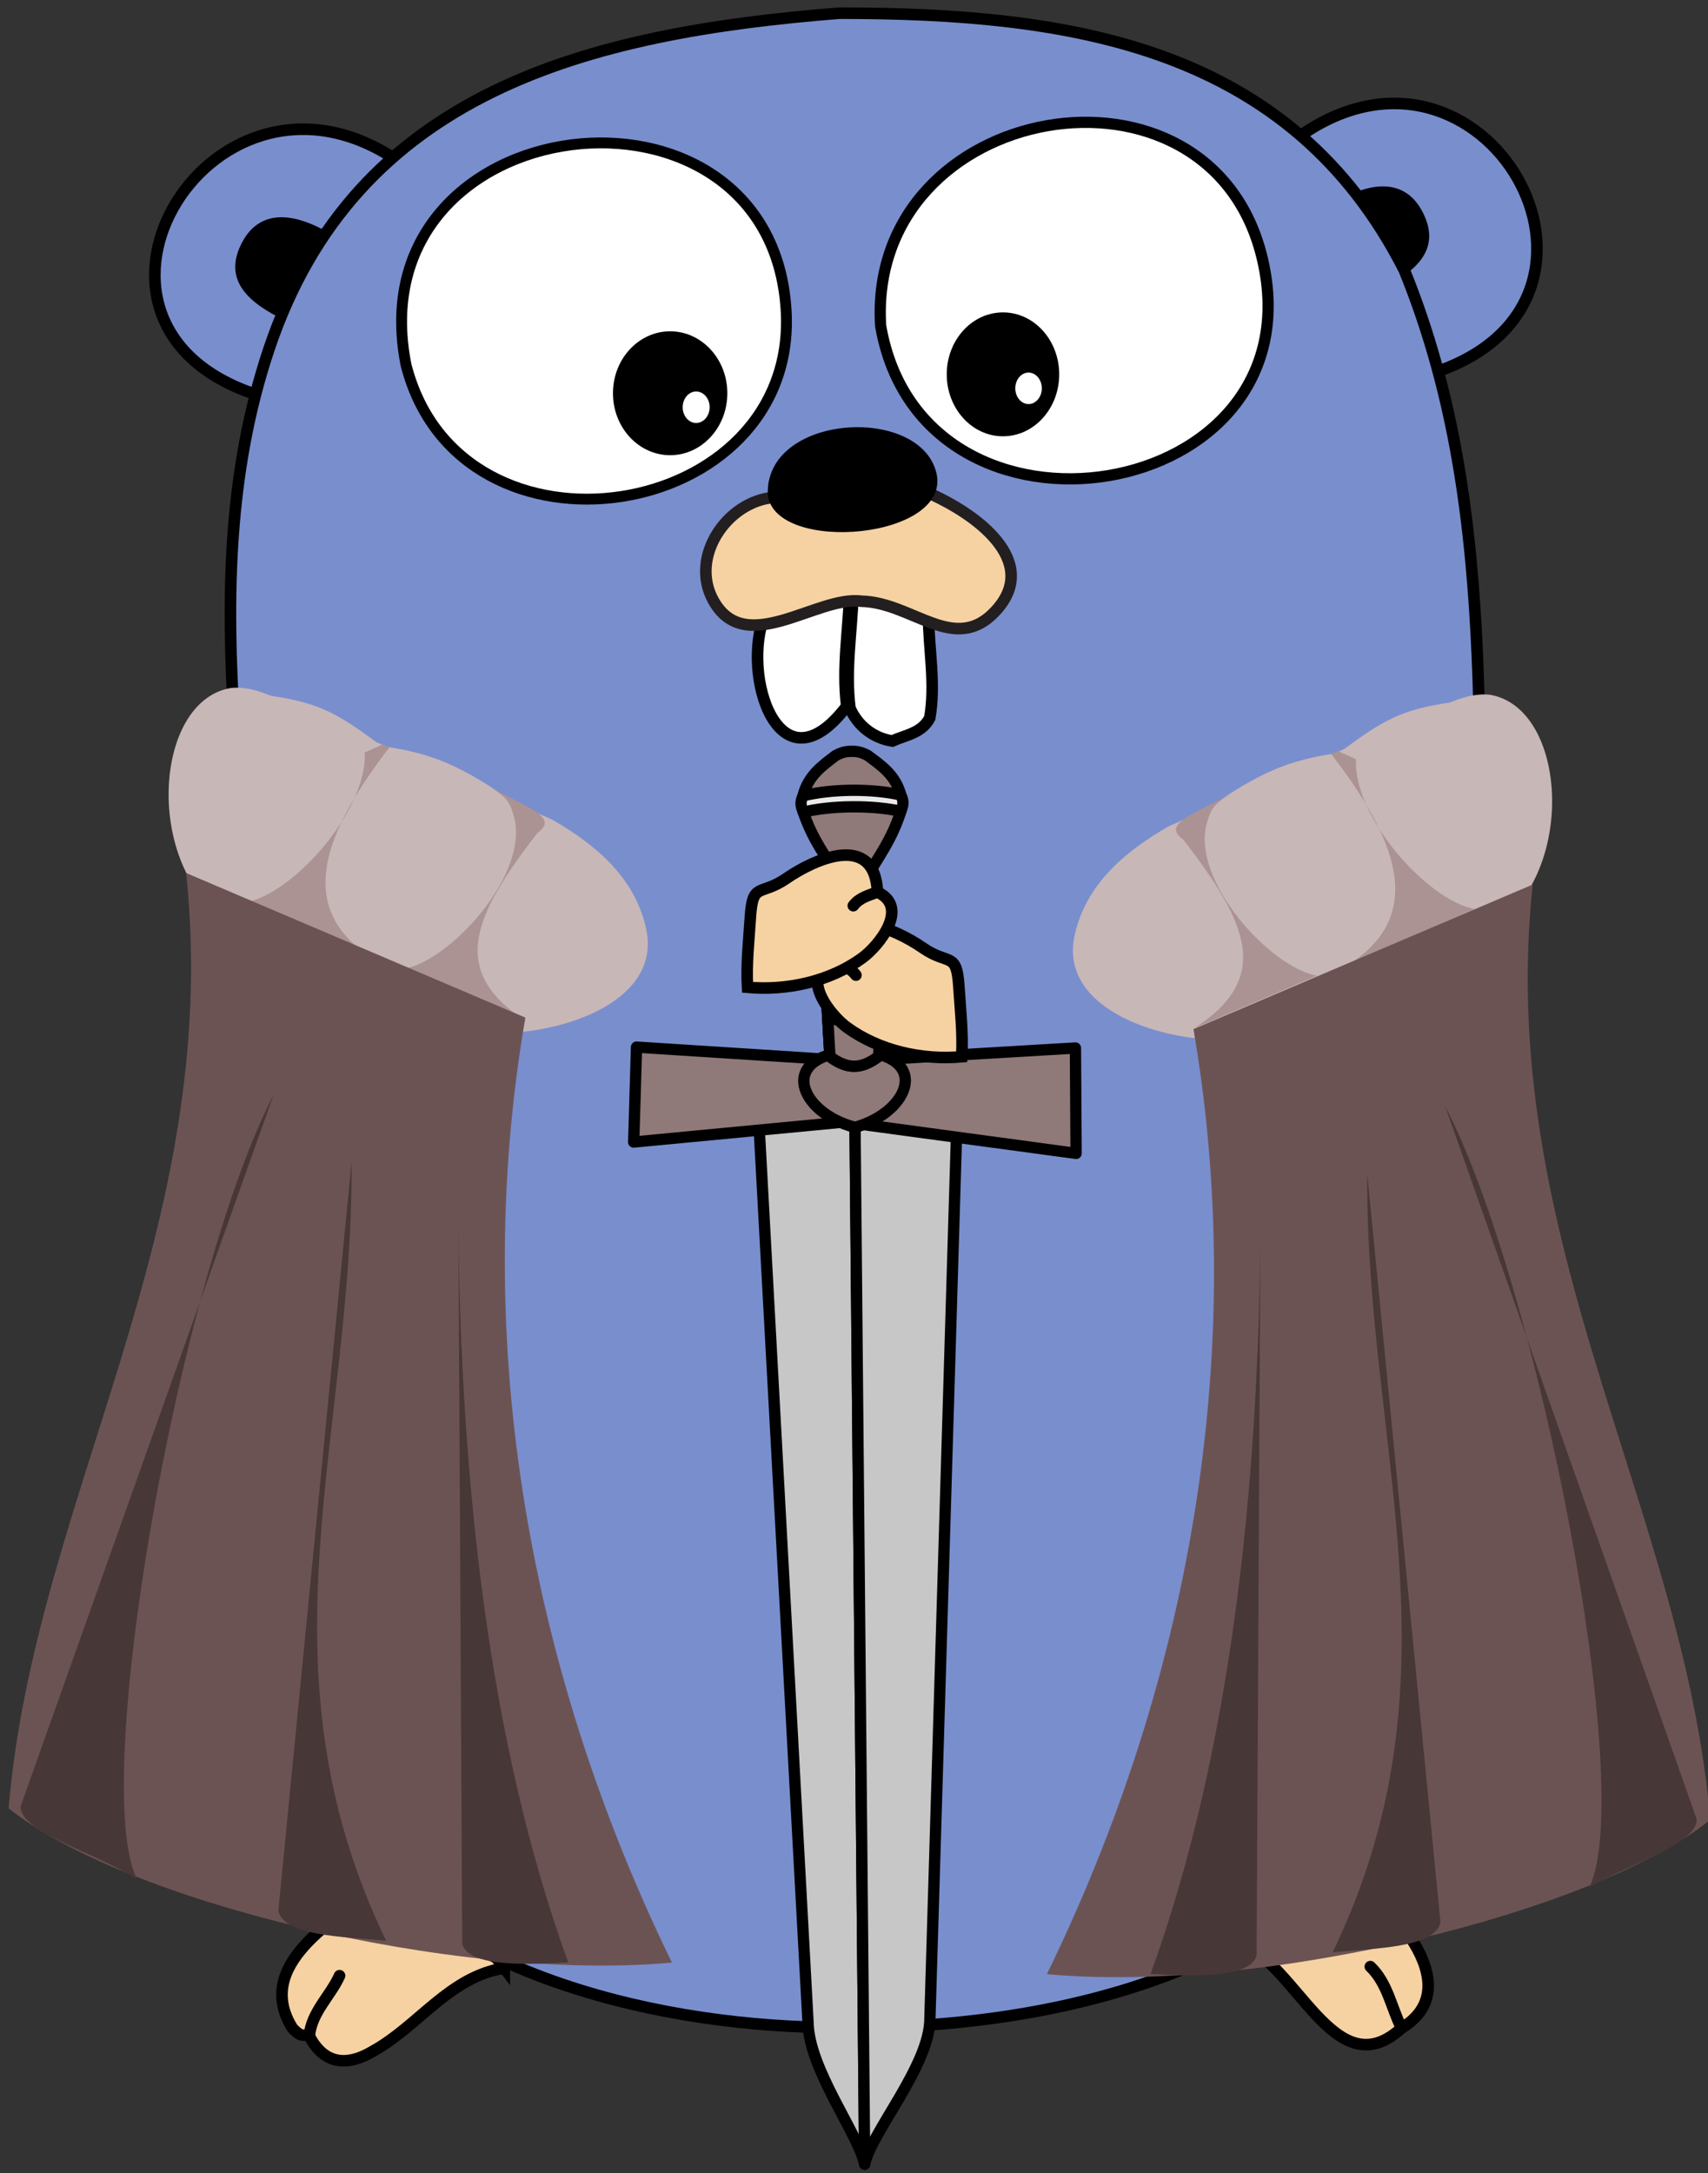 <?xml version="1.0" encoding="UTF-8" standalone="no"?>
<!-- Created with Inkscape (http://www.inkscape.org/) -->

<svg
   xmlns:dc="http://purl.org/dc/elements/1.1/"
   xmlns:cc="http://creativecommons.org/ns#"
   xmlns:rdf="http://www.w3.org/1999/02/22-rdf-syntax-ns#"
   xmlns:svg="http://www.w3.org/2000/svg"
   xmlns="http://www.w3.org/2000/svg"
   xmlns:sodipodi="http://sodipodi.sourceforge.net/DTD/sodipodi-0.dtd"
   xmlns:inkscape="http://www.inkscape.org/namespaces/inkscape"
   width="125mm"
   height="159mm"
   viewBox="0 0 442.913 563.386"
   id="svg4289"
   version="1.1"
   inkscape:version="0.91 r13725"
   sodipodi:docname="gopher_sticker.svg">
  <rect x="0" y="0" width="442.913" height="563.386" fill="#333333" stroke="none"/>
  <defs
     id="defs4291" />
  <sodipodi:namedview
     id="base"
     pagecolor="#ffffff"
     bordercolor="#666666"
     borderopacity="1.0"
     inkscape:pageopacity="0.0"
     inkscape:pageshadow="2"
     inkscape:zoom="0.35"
     inkscape:cx="-133.57143"
     inkscape:cy="520"
     inkscape:document-units="px"
     inkscape:current-layer="layer1"
     showgrid="false"
     inkscape:window-width="1918"
     inkscape:window-height="1051"
     inkscape:window-x="0"
     inkscape:window-y="27"
     inkscape:window-maximized="0" />
  <g
     inkscape:label="Layer 1"
     inkscape:groupmode="layer"
     id="layer1"
     transform="translate(0,-488.977)">
    <g
       id="g4957"
       transform="translate(-162.857,261.714)">
      <path
         inkscape:export-ydpi="90"
         inkscape:export-xdpi="90"
         inkscape:export-filename="/home/gangleri/belfast_gophers.png"
         style="clip-rule:evenodd;display:inline;fill:#798ecd;fill-opacity:1;fill-rule:evenodd;stroke:#000000;stroke-width:3;stroke-linecap:round"
         inkscape:connector-curvature="0"
         id="path4596-3"
         d="m 232.047,330.411 c -60.297,-16.956 -15.461,-93.665 32.959,-62.113 l -32.959,62.113 z" />
      <path
         inkscape:export-ydpi="90"
         inkscape:export-xdpi="90"
         inkscape:export-filename="/home/gangleri/belfast_gophers.png"
         style="clip-rule:evenodd;display:inline;fill:#798ecd;fill-opacity:1;fill-rule:evenodd;stroke:#000000;stroke-width:3;stroke-linecap:round"
         inkscape:connector-curvature="0"
         id="path4598-6"
         d="m 499.945,262.541 c 47.727,-33.523 90.856,42.112 35.388,61.142 l -35.388,-61.142 z" />
      <path
         inkscape:export-ydpi="90"
         inkscape:export-xdpi="90"
         inkscape:export-filename="/home/gangleri/belfast_gophers.png"
         style="clip-rule:evenodd;display:inline;fill:#f6d2a2;fill-rule:evenodd;stroke:#000000;stroke-width:3;stroke-linecap:round"
         inkscape:connector-curvature="0"
         id="path4600-7"
         d="m 510.211,711.901 c 12.123,7.501 34.282,30.182 16.096,41.18 -17.474,15.999 -27.254,-17.561 -42.591,-22.211 6.605,-8.97 14.977,-17.149 26.495,-18.969 z" />
      <path
         inkscape:export-ydpi="90"
         inkscape:export-xdpi="90"
         inkscape:export-filename="/home/gangleri/belfast_gophers.png"
         style="clip-rule:evenodd;display:inline;fill:none;fill-rule:evenodd;stroke:#000000;stroke-width:3;stroke-linecap:round"
         inkscape:connector-curvature="0"
         id="path4602-5"
         d="m 526.307,753.08 c -2.696,-5.361 -3.601,-11.618 -8.102,-15.939" />
      <path
         inkscape:export-ydpi="90"
         inkscape:export-xdpi="90"
         inkscape:export-filename="/home/gangleri/belfast_gophers.png"
         style="clip-rule:evenodd;display:inline;fill:#f6d2a2;fill-rule:evenodd;stroke:#000000;stroke-width:3;stroke-linecap:round"
         inkscape:connector-curvature="0"
         id="path4604-3"
         d="m 293.629,737.533 c -14.229,2.202 -22.238,15.039 -34.1,21.558 -11.178,6.665 -15.454,-2.134 -16.461,-3.92 -1.752,-0.799 -1.605,0.744 -4.309,-1.979 -10.362,-16.354 10.797,-28.308 21.815,-36.432 15.346,-3.102 24.963,10.202 33.055,20.773 z" />
      <path
         inkscape:export-ydpi="90"
         inkscape:export-xdpi="90"
         inkscape:export-filename="/home/gangleri/belfast_gophers.png"
         style="clip-rule:evenodd;display:inline;fill:none;fill-rule:evenodd;stroke:#000000;stroke-width:3;stroke-linecap:round"
         inkscape:connector-curvature="0"
         id="path4606-5"
         d="m 243.069,755.17 c 0.542,-6.233 5.484,-10.407 7.838,-15.677" />
      <path
         inkscape:export-ydpi="90"
         inkscape:export-xdpi="90"
         inkscape:export-filename="/home/gangleri/belfast_gophers.png"
         style="clip-rule:evenodd;display:inline;fill-rule:evenodd"
         inkscape:connector-curvature="0"
         id="path4608-6"
         d="m 234.563,309.225 c -7.955,-4.208 -13.791,-9.923 -8.925,-19.124 4.505,-8.518 12.874,-7.593 20.83,-3.385 l -11.905,22.509 z" />
      <path
         inkscape:export-ydpi="90"
         inkscape:export-xdpi="90"
         inkscape:export-filename="/home/gangleri/belfast_gophers.png"
         style="clip-rule:evenodd;display:inline;fill-rule:evenodd"
         inkscape:connector-curvature="0"
         id="path4610-2"
         d="m 522.766,301.225 c 7.955,-4.208 13.791,-9.923 8.925,-19.124 -4.505,-8.518 -12.874,-7.593 -20.83,-3.385 l 11.905,22.509 z" />
      <path
         inkscape:export-ydpi="90"
         inkscape:export-xdpi="90"
         inkscape:export-filename="/home/gangleri/belfast_gophers.png"
         d="m 380.562,230.681 c 60.365,0 116.953,8.633 146.452,66.629 26.478,65.006 17.062,135.104 21.1,203.806 3.468,58.992 11.157,127.145 -16.21,181.812 -28.79,57.514 -100.73,71.982 -160,69.863 -46.555,-1.666 -102.794,-16.854 -129.069,-59.389 -30.826,-49.9 -16.232,-124.098 -13.993,-179.622 2.652,-65.771 -17.815,-131.742 3.792,-196.101 22.415,-66.763 82.867,-81.851 147.928,-86.998"
         id="path4618-1"
         inkscape:connector-curvature="0"
         style="clip-rule:evenodd;fill:#798ecd;fill-opacity:1;fill-rule:evenodd;stroke:#000000;stroke-width:3;stroke-linecap:round" />
      <path
         inkscape:export-ydpi="90"
         inkscape:export-xdpi="90"
         inkscape:export-filename="/home/gangleri/belfast_gophers.png"
         style="clip-rule:evenodd;display:inline;fill:#ffffff;fill-rule:evenodd;stroke:#000000;stroke-width:2.908;stroke-linecap:round"
         inkscape:connector-curvature="0"
         id="path4620-2"
         d="m 391.219,311.718 c 10.838,63.003 113.822,46.345 99.03,-17.197 -13.264,-56.981 -102.632,-41.209 -99.03,17.197" />
      <path
         inkscape:export-ydpi="90"
         inkscape:export-xdpi="90"
         inkscape:export-filename="/home/gangleri/belfast_gophers.png"
         style="clip-rule:evenodd;display:inline;fill:#ffffff;fill-rule:evenodd;stroke:#000000;stroke-width:2.821;stroke-linecap:round"
         inkscape:connector-curvature="0"
         id="path4622-7"
         d="m 268.153,321.908 c 14.047,54.85 101.864,40.807 98.554,-14.213 -3.966,-65.896 -111.984,-53.181 -98.554,14.213" />
      <path
         inkscape:export-ydpi="90"
         inkscape:export-xdpi="90"
         inkscape:export-filename="/home/gangleri/belfast_gophers.png"
         style="clip-rule:evenodd;display:inline;fill:#ffffff;fill-rule:evenodd;stroke:#000000;stroke-width:3;stroke-linecap:round"
         inkscape:connector-curvature="0"
         id="path4624-0"
         d="m 403.644,387.32 c 0.046,8.191 1.861,17.387 0.312,26.101 -2.091,3.952 -6.193,4.37 -9.729,5.967 -4.89,-0.767 -9.002,-3.978 -10.963,-8.552 -1.255,-9.946 0.468,-19.576 0.785,-29.526 l 19.595,6.01 z" />
      <g
         inkscape:export-ydpi="90"
         inkscape:export-xdpi="90"
         inkscape:export-filename="/home/gangleri/belfast_gophers.png"
         transform="translate(229.313,233.817)"
         id="g4626-9"
         style="display:inline">
        <ellipse
           style="clip-rule:evenodd;fill-rule:evenodd"
           id="ellipse4628-3"
           ry="16.062"
           rx="14.829"
           cy="95.404"
           cx="107.324" />
        <ellipse
           style="clip-rule:evenodd;fill:#ffffff;fill-rule:evenodd"
           id="ellipse4630-6"
           ry="4.082"
           rx="3.496"
           cy="99.029"
           cx="114.069" />
      </g>
      <g
         inkscape:export-ydpi="90"
         inkscape:export-xdpi="90"
         inkscape:export-filename="/home/gangleri/belfast_gophers.png"
         transform="translate(191.373,232.914)"
         id="g4632-0"
         style="display:inline">
        <ellipse
           style="clip-rule:evenodd;fill-rule:evenodd"
           id="ellipse4634-6"
           ry="16.062"
           rx="14.582"
           cy="91.404"
           cx="231.571" />
        <ellipse
           style="clip-rule:evenodd;fill:#ffffff;fill-rule:evenodd"
           id="ellipse4636-2"
           ry="4.082"
           rx="3.438"
           cy="95.029"
           cx="238.204" />
      </g>
      <path
         inkscape:export-ydpi="90"
         inkscape:export-xdpi="90"
         inkscape:export-filename="/home/gangleri/belfast_gophers.png"
         style="clip-rule:evenodd;display:inline;fill:#ffffff;fill-rule:evenodd;stroke:#000000;stroke-width:3;stroke-linecap:round"
         inkscape:connector-curvature="0"
         id="path4638-6"
         d="m 361.267,386.428 c -6.47,15.68 3.608,47.035 21.163,23.908 -1.255,-9.946 0.468,-19.576 0.785,-29.526 l -21.948,5.618 z" />
      <g
         inkscape:export-ydpi="90"
         inkscape:export-xdpi="90"
         inkscape:export-filename="/home/gangleri/belfast_gophers.png"
         transform="translate(185.05,217.557)"
         id="g4640-1"
         style="display:inline">
        <path
           style="clip-rule:evenodd;fill:#f6d2a2;fill-rule:evenodd;stroke:#231f20;stroke-width:3;stroke-linecap:round"
           inkscape:connector-curvature="0"
           id="path4642-8"
           d="m 178.431,138.673 c -12.059,1.028 -21.916,15.366 -15.646,26.709 8.303,15.024 26.836,-1.329 38.379,0.203 13.285,0.272 24.17,14.047 34.84,2.49 11.867,-12.854 -5.109,-25.373 -18.377,-30.97 l -39.196,1.568 z" />
        <path
           style="clip-rule:evenodd;fill-rule:evenodd"
           inkscape:connector-curvature="0"
           id="path4644-79"
           d="m 176.913,138.045 c -0.893,-20.891 38.938,-23.503 43.642,-6.016 4.692,17.446 -41.681,21.498 -43.642,6.016 -1.565,-12.363 0,0 0,0 z" />
      </g>
      <path
         inkscape:export-ydpi="90"
         inkscape:export-xdpi="90"
         inkscape:export-filename="/home/gangleri/belfast_gophers.png"
         inkscape:connector-curvature="0"
         style="fill:#c7c7c7;fill-opacity:1;stroke:#000000;stroke-width:2.927;stroke-linecap:round;stroke-linejoin:round"
         id="path4642-6"
         d="m 387.08,788.369 c -1.794,-8.155 -14.523,-24.715 -14.688,-36.84 l -13.026,-238.303 25.112,-5.014 z"
         sodipodi:nodetypes="ccccc" />
      <path
         inkscape:export-ydpi="90"
         inkscape:export-xdpi="90"
         inkscape:export-filename="/home/gangleri/belfast_gophers.png"
         inkscape:connector-curvature="0"
         style="fill:#c7c7c7;fill-opacity:1;stroke:#000000;stroke-width:2.927;stroke-linecap:round;stroke-linejoin:round"
         id="path4644-7"
         d="m 387.08,788.369 c 1.642,-8.184 16.975,-25.693 16.915,-37.819 l 7.426,-246.521 -26.943,4.183 z"
         sodipodi:nodetypes="ccccc" />
      <path
         inkscape:export-ydpi="90"
         inkscape:export-xdpi="90"
         inkscape:export-filename="/home/gangleri/belfast_gophers.png"
         inkscape:connector-curvature="0"
         style="fill:#8f7979;fill-opacity:1;stroke:#000000;stroke-width:2.927;stroke-linecap:round;stroke-linejoin:round"
         id="path4646"
         d="m 327.184,523.36 0.733,-24.616 56.495,3.618 57.325,-3.389 0.17,27.326 -60.108,-8.135 z"
         sodipodi:nodetypes="ccccccc" />
      <path
         inkscape:export-ydpi="90"
         inkscape:export-xdpi="90"
         inkscape:export-filename="/home/gangleri/belfast_gophers.png"
         inkscape:connector-curvature="0"
         style="fill:#8f7979;fill-opacity:1;stroke:#000000;stroke-width:2.927;stroke-linecap:round;stroke-linejoin:round"
         id="path4648"
         d="m 384.572,519.542 c -14.588,-3.751 -20.473,-18.765 -0.184,-19.823 20.305,0.718 14.7,15.828 0.184,19.823 z" />
      <path
         inkscape:export-ydpi="90"
         inkscape:export-xdpi="90"
         inkscape:export-filename="/home/gangleri/belfast_gophers.png"
         inkscape:connector-curvature="0"
         style="fill:#e9e9e9;stroke:#000000;stroke-width:2.927;stroke-linecap:round;stroke-linejoin:round"
         id="path4652"
         d="m 378.07,501.209 -1.192,-20.921 c -0.494,-8.784 0.779,-17.121 2.72,-24.703 0.534,-2.085 2.608,-3.827 4.328,-5.64 1.753,1.784 3.86,3.491 4.432,5.566 2.082,7.548 3.508,15.863 3.178,24.654 l -0.803,20.938 c -4.406,3.395 -8.116,3.508 -12.662,0.106 z" />
      <path
         inkscape:export-ydpi="90"
         inkscape:export-xdpi="90"
         inkscape:export-filename="/home/gangleri/belfast_gophers.png"
         inkscape:connector-curvature="0"
         style="fill:#e9e9e9;stroke:#000000;stroke-width:2.927;stroke-linecap:round;stroke-linejoin:round"
         id="path4654"
         d="m 390.347,464.353 c -2.598,-0.35 -5.322,-0.807 -8.123,-1.415 -1.388,-0.301 -2.722,-0.655 -4.042,-0.996 0.407,-2.17 0.887,-4.293 1.415,-6.357 0.534,-2.085 2.608,-3.827 4.328,-5.64 1.753,1.784 3.86,3.491 4.432,5.566 0.784,2.843 1.451,5.797 1.99,8.842 z" />
      <path
         inkscape:export-ydpi="90"
         inkscape:export-xdpi="90"
         inkscape:export-filename="/home/gangleri/belfast_gophers.png"
         inkscape:connector-curvature="0"
         style="fill:#e9e9e9;stroke:#000000;stroke-width:2.927;stroke-linecap:round;stroke-linejoin:round"
         id="path4656"
         d="m 391.328,471.885 c -2.871,-0.358 -5.901,-0.851 -9.035,-1.531 -1.766,-0.383 -3.474,-0.788 -5.129,-1.234 0.471,-4.717 1.335,-9.245 2.433,-13.535 0.086,-0.338 0.222,-0.671 0.381,-0.992 1.902,0.302 3.826,0.672 5.822,1.105 0.929,0.202 1.882,0.416 2.781,0.636 1.31,4.899 2.308,10.102 2.747,15.552 z" />
      <path
         inkscape:export-ydpi="90"
         inkscape:export-xdpi="90"
         inkscape:export-filename="/home/gangleri/belfast_gophers.png"
         inkscape:connector-curvature="0"
         style="fill:#e9e9e9;stroke:#000000;stroke-width:2.927;stroke-linecap:round;stroke-linejoin:round"
         id="path4658"
         d="m 391.528,479.382 c -2.911,-0.359 -5.982,-0.921 -9.166,-1.612 -1.933,-0.42 -3.809,-0.859 -5.607,-1.354 0.004,-5.08 0.58,-10.003 1.468,-14.68 2.46,0.344 5.009,0.806 7.645,1.378 1.521,0.33 3.037,0.697 4.477,1.075 0.868,4.845 1.317,9.937 1.182,15.194 z" />
      <path
         inkscape:export-ydpi="90"
         inkscape:export-xdpi="90"
         inkscape:export-filename="/home/gangleri/belfast_gophers.png"
         inkscape:connector-curvature="0"
         style="fill:#e9e9e9;stroke:#000000;stroke-width:2.927;stroke-linecap:round;stroke-linejoin:round"
         id="path4660"
         d="m 391.293,486.759 c -2.82,-0.357 -5.79,-0.866 -8.861,-1.533 -1.845,-0.4 -3.624,-0.887 -5.347,-1.356 l -0.207,-3.583 c -0.216,-3.843 -0.082,-7.605 0.286,-11.251 2.793,0.357 5.737,0.874 8.774,1.533 1.845,0.4 3.667,0.846 5.39,1.314 0.218,2.705 0.313,5.469 0.207,8.28 l -0.242,6.594 z" />
      <path
         inkscape:export-ydpi="90"
         inkscape:export-xdpi="90"
         inkscape:export-filename="/home/gangleri/belfast_gophers.png"
         inkscape:connector-curvature="0"
         style="fill:#e9e9e9;stroke:#000000;stroke-width:2.927;stroke-linecap:round;stroke-linejoin:round"
         id="path4662"
         d="m 390.841,494.097 c -2.663,-0.353 -5.462,-0.83 -8.34,-1.455 -1.719,-0.373 -3.385,-0.761 -4.998,-1.194 l -0.624,-11.161 c -0.073,-1.306 -0.124,-2.586 -0.123,-3.872 2.936,0.359 6.037,0.873 9.252,1.571 1.905,0.414 3.79,0.868 5.564,1.354 -0.007,0.277 -0.025,0.546 -0.036,0.824 l -0.521,13.931 c -0.058,-0.008 -0.115,0.009 -0.173,0.001 z" />
      <path
         inkscape:export-ydpi="90"
         inkscape:export-xdpi="90"
         inkscape:export-filename="/home/gangleri/belfast_gophers.png"
         inkscape:connector-curvature="0"
         style="fill:#e9e9e9;stroke:#000000;stroke-width:2.927;stroke-linecap:round;stroke-linejoin:round"
         id="path4664"
         d="m 390.302,501.436 c -2.482,-0.345 -5.07,-0.799 -7.732,-1.377 -1.585,-0.344 -3.111,-0.719 -4.607,-1.115 l -0.877,-15.073 c 2.859,0.358 5.873,0.855 8.991,1.532 1.784,0.387 3.546,0.823 5.216,1.275 l -0.56,14.426 c -0.145,0.112 -0.287,0.221 -0.431,0.333 z" />
      <path
         inkscape:export-ydpi="90"
         inkscape:export-xdpi="90"
         inkscape:export-filename="/home/gangleri/belfast_gophers.png"
         inkscape:connector-curvature="0"
         style="fill:#8f7979;fill-opacity:1;stroke:#000000;stroke-width:2.927;stroke-linecap:round;stroke-linejoin:round"
         id="path4666"
         d="m 378.07,501.209 -0.569,-9.884 c 2.755,0.356 5.654,0.844 8.644,1.493 1.659,0.36 3.306,0.779 4.868,1.195 l -0.281,7.089 c -4.406,3.395 -8.116,3.508 -12.662,0.106 z" />
      <path
         inkscape:export-ydpi="90"
         inkscape:export-xdpi="90"
         inkscape:export-filename="/home/gangleri/belfast_gophers.png"
         inkscape:connector-curvature="0"
         style="fill:#8f7979;fill-opacity:1;stroke:#000000;stroke-width:2.927;stroke-linecap:round;stroke-linejoin:round"
         id="path4670"
         d="m 383.981,455.972 c -2.303,0.019 -3.699,-1.37 -3.699,-1.37 -3.208,-5.164 -6.7,-9.596 -9.133,-16.817 l -0.04,-4.285 c 1.354,-5.173 4.919,-7.657 8.361,-10.288 1.475,-0.852 2.844,-1.186 4.196,-1.148 1.351,-0.061 2.726,0.25 4.217,1.077 3.49,2.574 7.101,4.997 8.551,10.147 l 0.04,4.285 c -2.299,7.26 -5.708,11.75 -8.819,16.967 0,0 -1.37,1.412 -3.673,1.432 z" />
      <path
         inkscape:export-ydpi="90"
         inkscape:export-xdpi="90"
         inkscape:export-filename="/home/gangleri/belfast_gophers.png"
         inkscape:connector-curvature="0"
         style="fill:#e9e9e9;stroke:#000000;stroke-width:2.927;stroke-linecap:round;stroke-linejoin:round"
         id="path4672"
         d="m 371.149,437.826 c -0.004,-0.013 0.004,-0.028 -4e-4,-0.041 -0.448,-1.189 -1.009,-2.324 -0.039,-4.202 3.447,-0.842 7.822,-1.384 12.65,-1.425 4.828,-0.041 9.212,0.428 12.675,1.212 1.005,1.862 0.465,3.006 0.039,4.202 -0.004,0.013 0.004,0.028 4e-4,0.041 -3.463,-0.772 -7.853,-1.211 -12.674,-1.171 -4.821,0.04 -9.202,0.553 -12.65,1.383 z" />
      <g
         inkscape:export-ydpi="90"
         inkscape:export-xdpi="90"
         inkscape:export-filename="/home/gangleri/belfast_gophers.png"
         id="g4211"
         transform="translate(30.714,159.981)">
        <path
           style="fill:#c8b7b7;fill-rule:evenodd;stroke:#000000;stroke-width:1px;stroke-linecap:butt;stroke-linejoin:miter;stroke-opacity:0"
           d="m 518.395,247.388 c -3.842,-0.303 -6.862,0.667 -10.323,2.046 -12.68,1.826 -17.544,4.851 -27.339,12.034 l -2.742,1.207 c -14.686,2.17 -21.838,6.948 -33.733,14.849 l -9.061,3.989 c -9.913,5.736 -21.787,14.419 -24.561,29.148 -3.245,18.749 23.506,26.982 40.783,26.175 l 70.464,-30.936 c 18.935,-15.775 15.955,-55.352 -3.488,-58.511 z"
           id="path5420-5"
           inkscape:connector-curvature="0"
           sodipodi:nodetypes="cccccccccc" />
        <path
           style="fill:#ac9393;fill-rule:evenodd;stroke:#000000;stroke-width:0.862px;stroke-linecap:butt;stroke-linejoin:miter;stroke-opacity:0"
           d="m 451.095,273.256 c -4.268,2.537 -5.018,3.865 -6.03,7.584 -3.998,14.696 16.274,37.165 28.59,39.406 l -31.848,13.641 c 20.473,-13.179 13.668,-27.535 -2.799,-48.894 -5.464,-3.993 1.448,-6.075 12.087,-11.736 z"
           id="path5523"
           inkscape:connector-curvature="0"
           sodipodi:nodetypes="cscccc" />
        <path
           style="fill:#ac9393;fill-rule:evenodd;stroke:#000000;stroke-width:0.862px;stroke-linecap:butt;stroke-linejoin:miter;stroke-opacity:0"
           d="m 483.784,264.113 c -0.794,14.896 18.442,36.597 30.758,38.837 l -32.514,14.307 c 20.473,-13.179 11.69,-33.25 -4.777,-54.609 1.857,-0.159 1.876,-1.271 2.452,-0.428 0,0 -2.43,-0.958 4.082,1.892 z"
           id="path5523-0"
           inkscape:connector-curvature="0"
           sodipodi:nodetypes="ccccsc" />
      </g>
      <g
         inkscape:export-ydpi="90"
         inkscape:export-xdpi="90"
         inkscape:export-filename="/home/gangleri/belfast_gophers.png"
         id="g4211-3"
         transform="matrix(-1,0,0,1,741.214,158.233)">
        <path
           style="fill:#c8b7b7;fill-rule:evenodd;stroke:#000000;stroke-width:1px;stroke-linecap:butt;stroke-linejoin:miter;stroke-opacity:0"
           d="m 518.395,247.388 c -3.842,-0.303 -6.862,0.667 -10.323,2.046 -12.68,1.826 -17.544,4.851 -27.339,12.034 l -2.742,1.207 c -14.686,2.17 -21.838,6.948 -33.733,14.849 l -9.061,3.989 c -9.913,5.736 -21.787,14.419 -24.561,29.148 -3.245,18.749 23.506,26.982 40.783,26.175 l 70.464,-30.936 c 18.935,-15.775 15.955,-55.352 -3.488,-58.511 z"
           id="path5420-5-6"
           inkscape:connector-curvature="0"
           sodipodi:nodetypes="cccccccccc" />
        <path
           style="fill:#ac9393;fill-rule:evenodd;stroke:#000000;stroke-width:0.862px;stroke-linecap:butt;stroke-linejoin:miter;stroke-opacity:0"
           d="m 451.095,273.256 c -4.268,2.537 -5.018,3.865 -6.03,7.584 -3.998,14.696 16.274,37.165 28.59,39.406 l -31.848,13.641 c 20.473,-13.179 13.668,-27.535 -2.799,-48.894 -5.464,-3.993 1.448,-6.075 12.087,-11.736 z"
           id="path5523-7"
           inkscape:connector-curvature="0"
           sodipodi:nodetypes="cscccc" />
        <path
           style="fill:#ac9393;fill-rule:evenodd;stroke:#000000;stroke-width:0.862px;stroke-linecap:butt;stroke-linejoin:miter;stroke-opacity:0"
           d="m 483.784,264.113 c -0.794,14.896 18.442,36.597 30.758,38.837 l -32.514,14.307 c 20.473,-13.179 11.69,-33.25 -4.777,-54.609 1.857,-0.159 1.876,-1.271 2.452,-0.428 0,0 -2.43,-0.958 4.082,1.892 z"
           id="path5523-0-5"
           inkscape:connector-curvature="0"
           sodipodi:nodetypes="ccccsc" />
      </g>
      <path
         inkscape:export-ydpi="90"
         inkscape:export-xdpi="90"
         inkscape:export-filename="/home/gangleri/belfast_gophers.png"
         sodipodi:nodetypes="ccccc"
         inkscape:connector-curvature="0"
         id="path5437-3-9"
         d="m 211.123,453.6 c 9.761,92.433 -39.281,162.076 -46.032,242.492 29.546,23.862 115.494,45.191 172,40 -41.509,-85.22 -50.785,-170.831 -38,-245 z"
         style="fill:#6c5353;fill-rule:evenodd;stroke:#000000;stroke-width:1px;stroke-linecap:butt;stroke-linejoin:miter;stroke-opacity:0" />
      <path
         inkscape:export-ydpi="90"
         inkscape:export-xdpi="90"
         inkscape:export-filename="/home/gangleri/belfast_gophers.png"
         sodipodi:nodetypes="cccc"
         inkscape:connector-curvature="0"
         id="path5454-1"
         d="m 281.718,544.588 1,186.648 c 1.643,6.181 17.199,5.326 27.493,4.815 C 289.413,678.77 282.345,610.613 281.718,544.588 Z"
         style="fill:#483737;fill-rule:evenodd;stroke:#000000;stroke-width:1.01px;stroke-linecap:butt;stroke-linejoin:miter;stroke-opacity:0" />
      <path
         inkscape:export-ydpi="90"
         inkscape:export-xdpi="90"
         inkscape:export-filename="/home/gangleri/belfast_gophers.png"
         sodipodi:nodetypes="cccc"
         inkscape:connector-curvature="0"
         id="path5454-5-2"
         d="m 254.026,528.571 -19.001,194.159 c 1.642,6.462 16.188,6.603 27.977,7.716 -34.493,-71.479 -8.448,-131.096 -8.976,-201.875 z"
         style="fill:#483737;fill-rule:evenodd;stroke:#000000;stroke-width:1.032px;stroke-linecap:butt;stroke-linejoin:miter;stroke-opacity:0" />
      <path
         inkscape:export-ydpi="90"
         inkscape:export-xdpi="90"
         inkscape:export-filename="/home/gangleri/belfast_gophers.png"
         sodipodi:nodetypes="cccc"
         inkscape:connector-curvature="0"
         id="path5454-5-6-7"
         d="m 233.841,511.004 -65.645,184.59 c -0.109,6.589 17.771,11.37 30.132,18.758 -12.188,-24.868 11.045,-156.035 35.512,-203.348 z"
         style="fill:#483737;fill-rule:evenodd;stroke:#000000;stroke-width:1.026px;stroke-linecap:butt;stroke-linejoin:miter;stroke-opacity:0" />
      <path
         inkscape:export-ydpi="90"
         inkscape:export-xdpi="90"
         inkscape:export-filename="/home/gangleri/belfast_gophers.png"
         sodipodi:nodetypes="ccccc"
         inkscape:connector-curvature="0"
         id="path5437-3"
         d="m 560.306,456.6 c -9.761,92.433 39.281,162.076 46.032,242.492 -29.546,23.862 -115.494,45.191 -172,40 41.509,-85.22 50.785,-170.831 38,-245 z"
         style="fill:#6c5353;fill-rule:evenodd;stroke:#000000;stroke-width:1px;stroke-linecap:butt;stroke-linejoin:miter;stroke-opacity:0" />
      <path
         inkscape:export-ydpi="90"
         inkscape:export-xdpi="90"
         inkscape:export-filename="/home/gangleri/belfast_gophers.png"
         sodipodi:nodetypes="cccc"
         inkscape:connector-curvature="0"
         id="path5454"
         d="m 489.711,547.588 -1,186.648 c -1.643,6.181 -17.199,5.326 -27.493,4.815 20.798,-57.281 27.866,-125.438 28.493,-191.462 z"
         style="fill:#483737;fill-rule:evenodd;stroke:#000000;stroke-width:1.01px;stroke-linecap:butt;stroke-linejoin:miter;stroke-opacity:0" />
      <path
         inkscape:export-ydpi="90"
         inkscape:export-xdpi="90"
         inkscape:export-filename="/home/gangleri/belfast_gophers.png"
         sodipodi:nodetypes="cccc"
         inkscape:connector-curvature="0"
         id="path5454-5"
         d="m 517.403,531.571 19.001,194.159 c -1.642,6.462 -16.188,6.603 -27.977,7.716 34.493,-71.479 8.448,-131.096 8.976,-201.875 z"
         style="fill:#483737;fill-rule:evenodd;stroke:#000000;stroke-width:1.032px;stroke-linecap:butt;stroke-linejoin:miter;stroke-opacity:0" />
      <path
         inkscape:export-ydpi="90"
         inkscape:export-xdpi="90"
         inkscape:export-filename="/home/gangleri/belfast_gophers.png"
         sodipodi:nodetypes="cccc"
         inkscape:connector-curvature="0"
         id="path5454-5-6"
         d="m 537.588,514.004 65.27,184.964 c 0.109,6.589 -18.895,12.119 -27.885,17.635 12.188,-24.868 -12.918,-155.286 -37.385,-202.599 z"
         style="fill:#483737;fill-rule:evenodd;stroke:#000000;stroke-width:1.026px;stroke-linecap:butt;stroke-linejoin:miter;stroke-opacity:0" />
      <g
         inkscape:export-ydpi="90"
         inkscape:export-xdpi="90"
         inkscape:export-filename="/home/gangleri/belfast_gophers.png"
         transform="matrix(1,0,0,-1,367.909,777.048)"
         id="g4652-3"
         style="display:inline">
        <path
           style="clip-rule:evenodd;fill:#f6d2a2;fill-rule:evenodd;stroke:#000000;stroke-width:3;stroke-linecap:round"
           inkscape:connector-curvature="0"
           d="m 10.634,300.493 c 0.764,15.751 16.499,8.463 23.626,3.539 6.765,-4.675 8.743,-0.789 9.337,-10.015 0.389,-6.064 1.088,-12.128 0.744,-18.216 -10.23,-0.927 -21.357,1.509 -29.744,7.602 -4.32,3.139 -12.42,13.158 -3.963,17.09"
           id="path4592-7" />
        <path
           style="clip-rule:evenodd;fill:#c6b198;fill-rule:evenodd;stroke:#000000;stroke-width:3;stroke-linecap:round"
           inkscape:connector-curvature="0"
           d="m 10.634,300.493 c 2.29,-0.852 4.717,-1.457 6.271,-3.528"
           id="path4594-5" />
      </g>
      <g
         inkscape:export-ydpi="90"
         inkscape:export-xdpi="90"
         inkscape:export-filename="/home/gangleri/belfast_gophers.png"
         transform="matrix(1,0,0,-1,-2.068,757.042)"
         id="g4656-2"
         style="display:inline">
        <path
           style="clip-rule:evenodd;fill:#f6d2a2;fill-rule:evenodd;stroke:#000000;stroke-width:3;stroke-linecap:round"
           inkscape:connector-curvature="0"
           d="m 392.475,298.493 c -0.764,15.751 -16.499,8.463 -23.626,3.539 -6.765,-4.675 -8.743,-0.789 -9.337,-10.015 -0.389,-6.064 -1.088,-12.128 -0.744,-18.216 10.23,-0.927 21.357,1.509 29.744,7.602 4.319,3.139 12.42,13.158 3.963,17.09"
           id="path4612-0" />
        <path
           style="clip-rule:evenodd;fill:#c6b198;fill-rule:evenodd;stroke:#000000;stroke-width:3;stroke-linecap:round"
           inkscape:connector-curvature="0"
           d="m 392.475,298.493 c -2.29,-0.852 -4.717,-1.457 -6.271,-3.528"
           id="path4614-2" />
      </g>
    </g>
  </g>
</svg>
